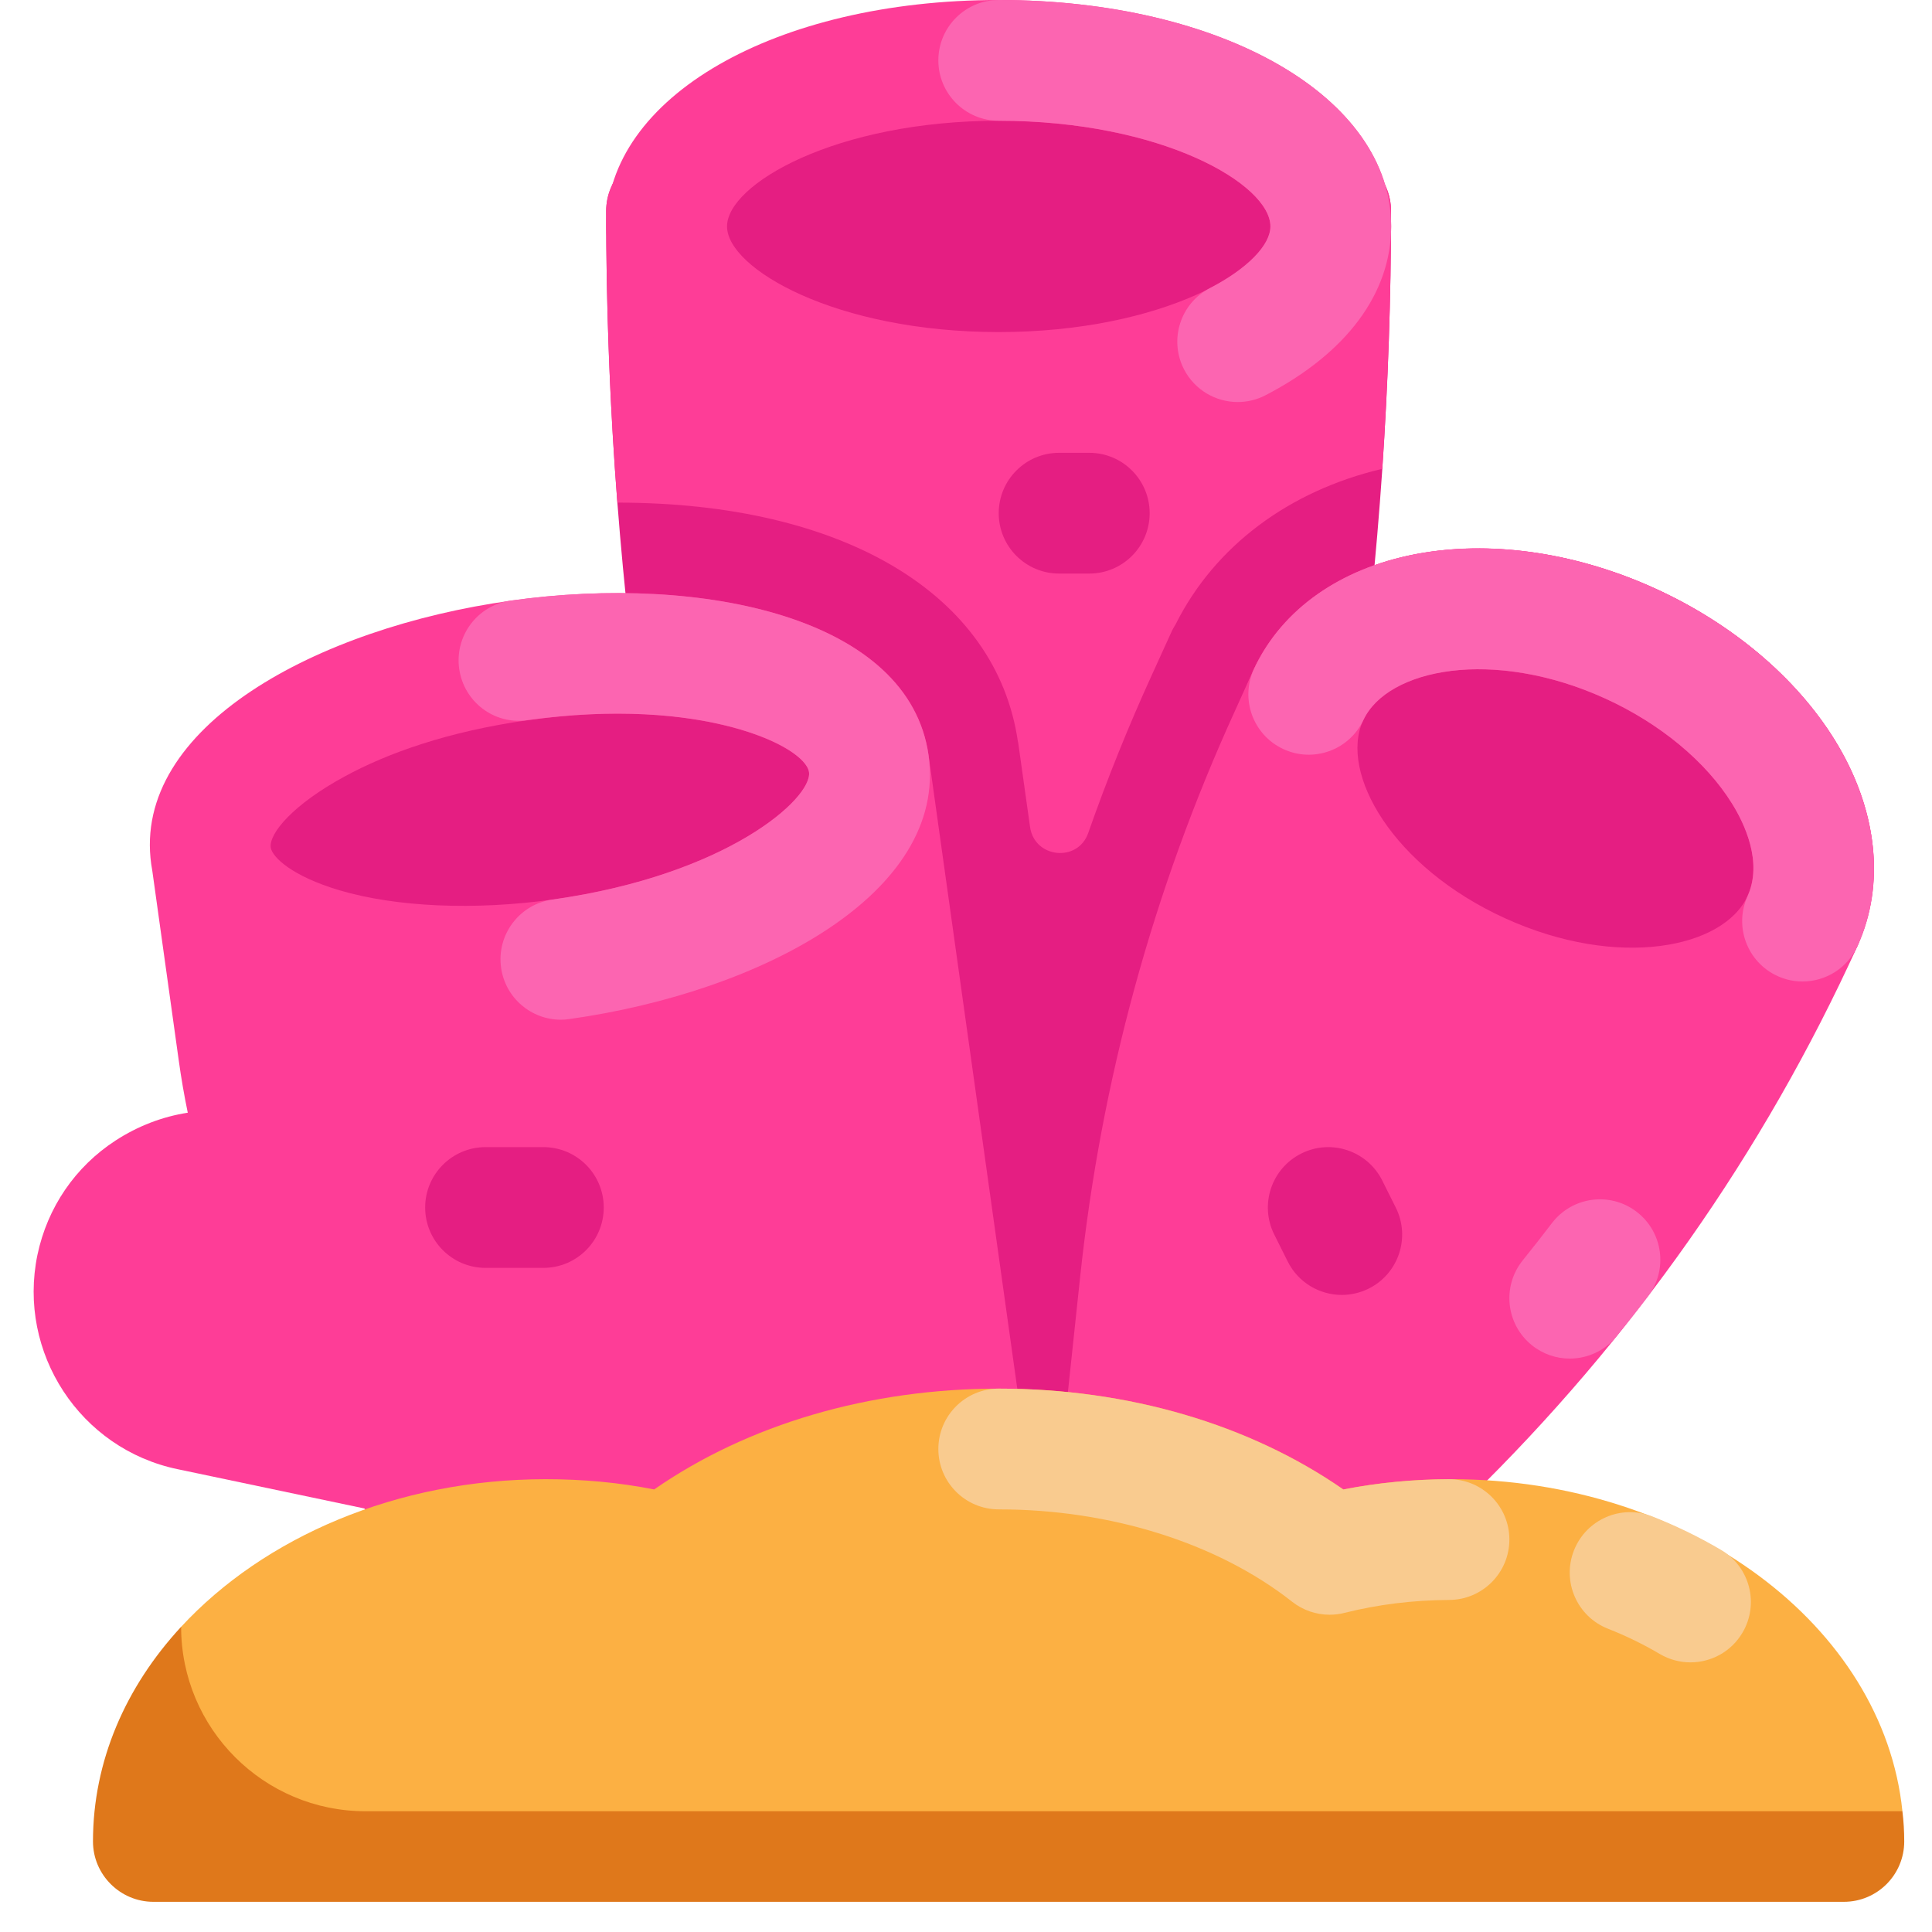 <svg xmlns="http://www.w3.org/2000/svg" enable-background="new 0 0 64 64" viewBox="0 0 64 64" id="coral"><g><path fill="#e51e82" d="M46.08,7c0,11.46-1.56,22.87-4.65,33.91l-2.42,8.63C38.77,50.4,37.98,51,37.08,51h-8
			c-0.89,0-1.68-0.6-1.92-1.46l-2.42-8.63C21.65,29.87,20.08,18.46,20.08,7c0-1.1,0.9-2,2-2h22C45.19,5,46.08,5.9,46.08,7z"></path><path fill="#fe3d97" d="M46.08,6.984c0,2.855-0.1,5.701-0.29,8.546c-3.1,0.73-5.55,2.57-6.84,5.14c-0.06,0.1-0.12,0.2-0.17,0.32
			l-0.61,1.34c-0.789,1.725-1.496,3.482-2.122,5.266c-0.345,0.983-1.78,0.832-1.926-0.2L33.73,24.61c0-0.02-0.01-0.03-0.01-0.04
			c-0.71-4.89-5.79-7.92-13.26-7.92h-0.01c-0.25-3.215-0.37-6.44-0.37-9.665c0-1.097,0.903-1.985,2-1.985h22
			C45.177,5,46.08,5.887,46.08,6.984z"></path><ellipse cx="33.084" cy="7.5" fill="#e51e82" rx="11" ry="5.5"></ellipse><path fill="#fe3d97" d="M33.084,15c-7.411,0-13-3.225-13-7.5s5.589-7.5,13-7.5s13,3.225,13,7.5S40.495,15,33.084,15z M33.084,4
			c-5.411,0-9,2.106-9,3.5s3.589,3.5,9,3.5s9-2.106,9-3.5S38.495,4,33.084,4z"></path><path fill="#fc65b1" d="M41.001,13.318c-0.723,0-1.421-0.394-1.777-1.08c-0.508-0.98-0.125-2.188,0.856-2.695
			c1.236-0.641,2.004-1.424,2.004-2.043c0-1.394-3.589-3.5-9-3.5c-1.104,0-2-0.896-2-2s0.896-2,2-2c7.411,0,13,3.225,13,7.5
			c0,2.216-1.479,4.203-4.164,5.594C41.626,13.246,41.312,13.318,41.001,13.318z"></path><path fill="#fe3d97" d="M61.53,31.34c-0.6,1.32-1.61,2.33-2.9,3.02c-1.29,0.68-2.85,1.04-4.54,1.04c-1.87,0-3.89-0.43-5.88-1.34
			c-5.62-2.56-8.56-7.76-6.7-11.84c0.94-2.06,3-3.48,5.66-3.91c2.4-0.39,5.13,0.03,7.67,1.19c2.54,1.16,4.65,2.94,5.93,5
			C62.19,26.79,62.47,29.29,61.53,31.34z"></path><path fill="#e51e82" d="M36.084,19h-1c-1.104,0-2-0.896-2-2s0.896-2,2-2h1c1.104,0,2,0.896,2,2S37.188,19,36.084,19z"></path><ellipse cx="17.885" cy="26.828" fill="#e51e82" rx="11" ry="5" transform="rotate(-7.987 17.882 26.827)"></ellipse><path fill="#fe3d97" d="M35.06,55.72l-4.3-30.7c-0.64-4.55-7.45-6.02-13.85-5.12c-6.39,0.89-12.54,4.18-11.9,8.73
			c0.01,0.08,0.03,0.16,0.04,0.25l0.87,6.24C6,35.7,6.1,36.28,6.22,36.86c-0.84,0.13-1.65,0.44-2.39,0.92
			C2.49,38.65,1.57,40,1.24,41.57c-0.67,3.24,1.41,6.43,4.65,7.1l6.18,1.3l6.52,9.01c0.38,0.52,0.98,0.83,1.62,0.83
			c0.09,0,0.19-0.01,0.28-0.02l12.87-1.81C34.46,57.83,35.22,56.82,35.06,55.72z M11.42,25.72c1.41-0.77,3.42-1.49,6.05-1.86
			c1.08-0.15,2.08-0.22,2.99-0.22c1.3,0,2.42,0.13,3.34,0.34c0.48,0.11,0.91,0.23,1.28,0.37c1.08,0.39,1.67,0.88,1.72,1.23
			c0.12,0.86-2.71,3.41-8.5,4.22c-2.59,0.36-5.17,0.25-7.06-0.31c-1.58-0.47-2.22-1.1-2.27-1.41C8.9,27.61,9.72,26.64,11.42,25.72z"></path><path fill="#e51e82" d="M18,42h-1.916c-1.104,0-2-0.896-2-2s0.896-2,2-2H18c1.104,0,2,0.896,2,2S19.104,42,18,42z"></path><path fill="#fc65b1" d="M18.577,33.779c-0.981,0-1.838-0.723-1.978-1.723c-0.153-1.094,0.609-2.104,1.703-2.258
			c5.79-0.812,8.617-3.358,8.497-4.221c-0.122-0.862-3.542-2.531-9.33-1.721c-1.097,0.162-2.105-0.609-2.258-1.703
			s0.609-2.104,1.703-2.258c6.398-0.895,13.208,0.575,13.846,5.126c0.638,4.551-5.504,7.84-11.902,8.737
			C18.763,33.773,18.669,33.779,18.577,33.779z"></path><ellipse cx="51.522" cy="26.781" fill="#e51e82" rx="6" ry="9" transform="rotate(-65.506 51.521 26.781)"></ellipse><path fill="#fe3d97" d="M60.77,24.5c-1.28-2.06-3.39-3.84-5.93-5c-2.54-1.16-5.27-1.58-7.67-1.19c-2.66,0.43-4.72,1.85-5.66,3.91
			l-0.61,1.35c-2.71,5.94-4.43,12.25-5.12,18.74l-1,9.41c-0.09,0.85,0.38,1.67,1.16,2.03l4.55,2.07c0.26,0.12,0.55,0.18,0.83,0.18
			c0.51,0,1.01-0.2,1.39-0.57l5.96-5.8c5.4-5.27,9.73-11.42,12.86-18.29c0.03-0.07,0.06-0.14,0.08-0.21
			C62.45,29.12,62.14,26.71,60.77,24.5z M47.81,22.26c0.36-0.06,0.75-0.09,1.14-0.09c1.35,0,2.83,0.33,4.23,0.97
			c1.81,0.82,3.33,2.09,4.19,3.47c0.14,0.22,0.3,0.5,0.43,0.83c0.27,0.66,0.43,1.49,0.09,2.24c-0.78,1.72-4.27,2.45-8.03,0.74
			c-3.75-1.71-5.49-4.82-4.71-6.54c0.34-0.76,1.08-1.17,1.76-1.4C47.24,22.36,47.56,22.3,47.81,22.26z"></path><path fill="#fc65b1" d="M51.999,45.005c-0.44,0-0.884-0.145-1.254-0.443c-0.86-0.693-0.995-1.952-0.302-2.812
			c0.328-0.407,0.65-0.817,0.966-1.232c0.669-0.878,1.924-1.05,2.803-0.379c0.879,0.669,1.049,1.924,0.38,2.803
			c-0.338,0.444-0.683,0.884-1.034,1.318C53.162,44.75,52.583,45.005,51.999,45.005z"></path><path fill="#e51e82" d="M44.449,42.896c-0.734,0-1.44-0.405-1.791-1.106l-0.447-0.895c-0.494-0.988-0.093-2.189,0.896-2.683
			c0.987-0.495,2.189-0.093,2.683,0.896l0.447,0.895c0.494,0.988,0.093,2.189-0.896,2.683
			C45.054,42.828,44.749,42.896,44.449,42.896z"></path><path fill="#fc65b1" d="M59.711,32.513c-0.278,0.001-0.56-0.058-0.828-0.18c-1.005-0.458-1.449-1.645-0.991-2.649
			c0.51-1.12-0.106-2.404-0.52-3.07c-0.858-1.384-2.386-2.649-4.192-3.472c-3.726-1.698-7.214-0.987-8.017,0.712
			c-0.472,1-1.664,1.426-2.662,0.955c-0.999-0.472-1.427-1.663-0.955-2.662c1.895-4.016,7.736-5.176,13.292-2.646
			c2.543,1.159,4.65,2.936,5.933,5.004c1.42,2.288,1.697,4.78,0.76,6.837C61.196,32.078,60.47,32.513,59.711,32.513z"></path><path fill="#df781b" d="M63.08,61c0,1.1-0.89,2-2,2h-56c-1.1,0-2-0.9-2-2c0-2.66,1.08-5.12,2.92-7.11c0,0,40.06-8.72,57.02,6.11
			C63.06,60.33,63.08,60.66,63.08,61z"></path><path fill="#fcb043" d="M63.02,60H12.11C8.736,60,6,57.264,6,53.89v0C8.74,50.93,13.13,49,18.08,49c1.23,0,2.43,0.11,3.59,0.34
			C24.78,47.18,28.8,46,33.08,46c4.29,0,8.31,1.18,11.42,3.34c1.16-0.23,2.36-0.34,3.58-0.34C55.93,49,62.39,53.85,63.02,60z"></path><path fill="#f9cb8f" d="M55.998 55.068c-.346 0-.697-.09-1.016-.278-.536-.317-1.113-.599-1.715-.836-1.028-.404-1.533-1.565-1.128-2.594.405-1.028 1.568-1.535 2.594-1.127.798.314 1.567.688 2.285 1.113.951.562 1.266 1.789.703 2.74C57.348 54.718 56.682 55.068 55.998 55.068zM44.044 53.49c-.444 0-.881-.148-1.238-.429C40.336 51.116 36.793 50 33.084 50c-1.104 0-2-.896-2-2s.896-2 2-2c4.289 0 8.301 1.181 11.415 3.341 1.133-.221 2.303-.335 3.491-.341.003 0 .007 0 .01 0 1.1 0 1.995.889 2 1.99.005 1.104-.886 2.004-1.99 2.01-1.199.006-2.369.15-3.478.43C44.371 53.471 44.207 53.49 44.044 53.49z"></path></g></svg>